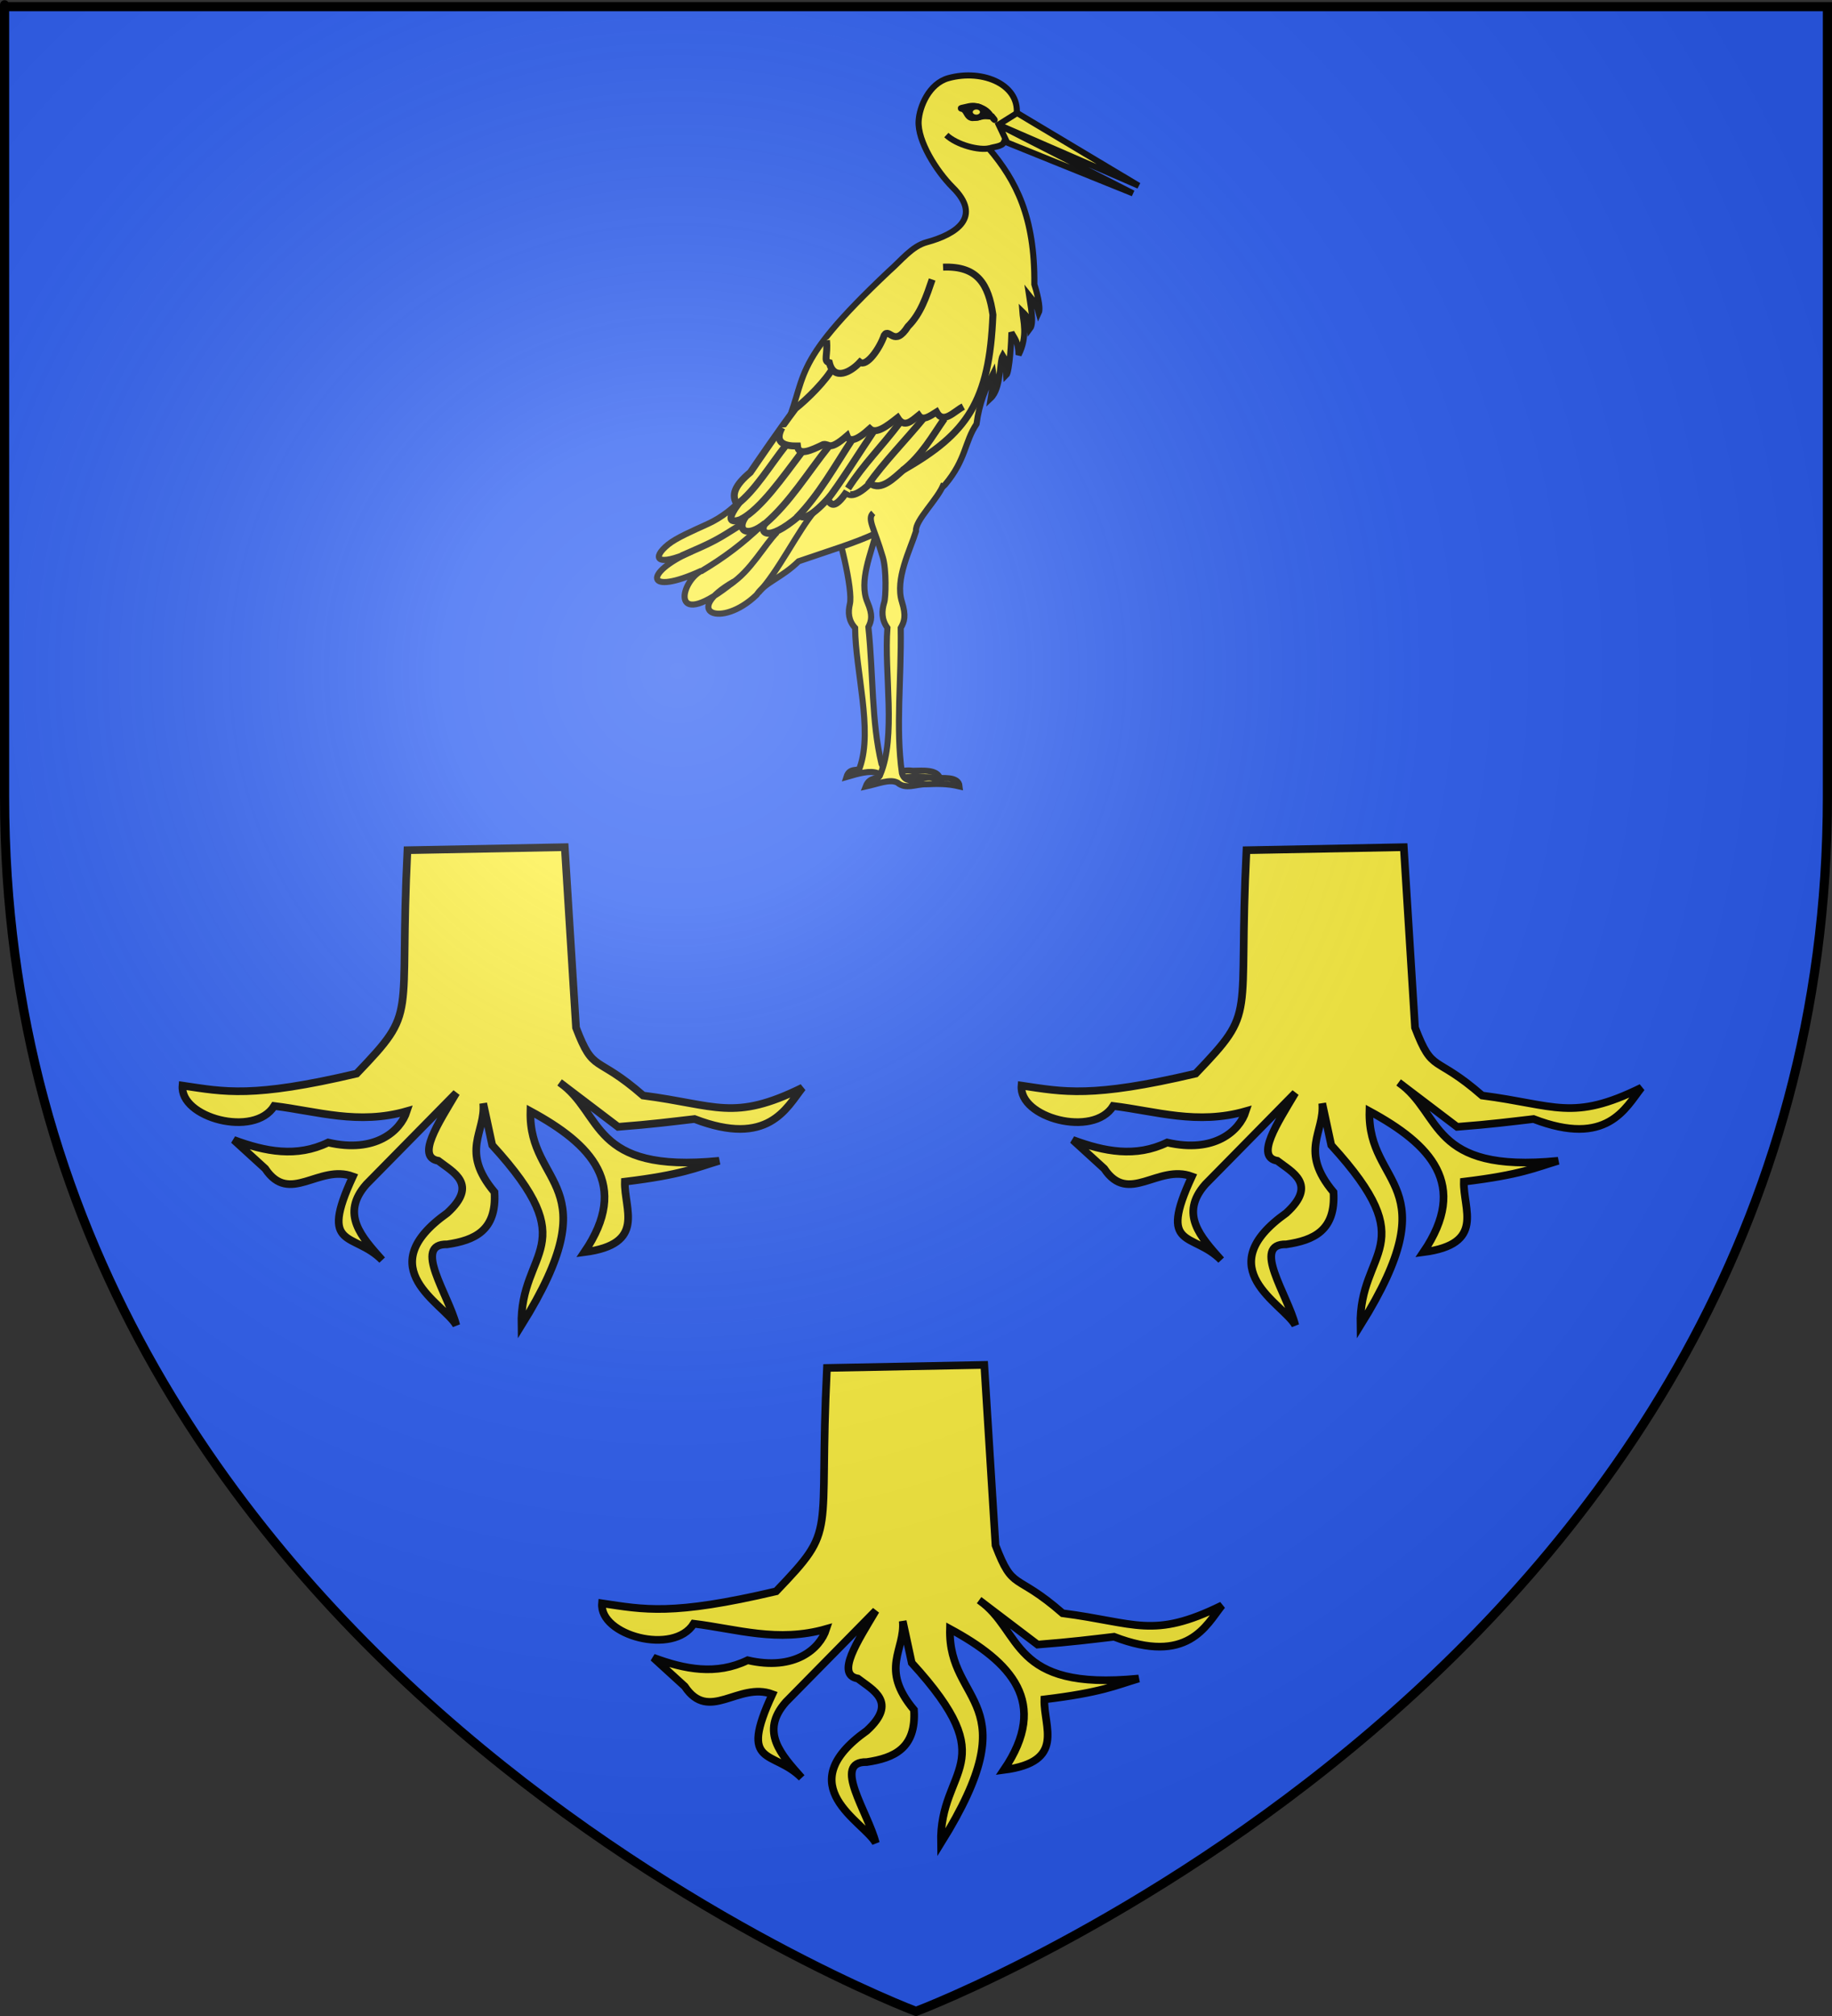 <?xml version="1.0" encoding="UTF-8" standalone="no"?>
<svg
   xmlns:dc="http://purl.org/dc/elements/1.1/"
   xmlns:cc="http://web.resource.org/cc/"
   xmlns:rdf="http://www.w3.org/1999/02/22-rdf-syntax-ns#"
   xmlns:svg="http://www.w3.org/2000/svg"
   xmlns="http://www.w3.org/2000/svg"
   xmlns:xlink="http://www.w3.org/1999/xlink"
   xmlns:sodipodi="http://sodipodi.sourceforge.net/DTD/sodipodi-0.dtd"
   xmlns:inkscape="http://www.inkscape.org/namespaces/inkscape"
   height="660"
   width="600"
   version="1.0"
   id="svg2"
   sodipodi:version="0.32"
   inkscape:version="0.45.1"
   sodipodi:docname="Blason_ville_fr_La_Bazouge-du-Desert_(Ille-et-Vilaine).svg"
   sodipodi:docbase="\Users\Augustin\Documents\heral\communes\Ille-et-Villaine"
   inkscape:export-filename="/Users/Augustin/Documents/temp/tyty.png"
   inkscape:export-xdpi="144"
   inkscape:export-ydpi="144"
   inkscape:output_extension="org.inkscape.output.svg.inkscape">
  <rect width="100%" height="100%" fill="#333333" stroke="none"/>
  <sodipodi:namedview
     inkscape:window-height="712"
     inkscape:window-width="1024"
     inkscape:pageshadow="2"
     inkscape:pageopacity="0.0"
     guidetolerance="10.0"
     gridtolerance="10.0"
     objecttolerance="10.0"
     borderopacity="1.0"
     bordercolor="#666666"
     pagecolor="#ffffff"
     id="base"
     showgrid="false"
     height="660px"
     inkscape:zoom="0.77878755"
     inkscape:cx="490.7799"
     inkscape:cy="336.14106"
     inkscape:window-x="160"
     inkscape:window-y="6"
     inkscape:current-layer="layer4"
     showguides="true"
     inkscape:guide-bbox="true" />
  <desc
     id="desc4">Flag of Canton of Valais (Wallis)</desc>
  <defs
     id="defs6">
    <linearGradient
       id="linearGradient2893">
      <stop
         style="stop-color:white;stop-opacity:0.314;"
         offset="0"
         id="stop2895" />
      <stop
         id="stop2897"
         offset="0.19"
         style="stop-color:white;stop-opacity:0.251;" />
      <stop
         style="stop-color:#6b6b6b;stop-opacity:0.125;"
         offset="0.6"
         id="stop2901" />
      <stop
         style="stop-color:black;stop-opacity:0.125;"
         offset="1"
         id="stop2899" />
    </linearGradient>
    <radialGradient
       inkscape:collect="always"
       xlink:href="#linearGradient2893"
       id="radialGradient3163"
       gradientUnits="userSpaceOnUse"
       gradientTransform="matrix(1.353,0,0,1.349,-77.629,-85.747)"
       cx="221.445"
       cy="226.331"
       fx="221.445"
       fy="226.331"
       r="300" />
    <linearGradient
       gradientUnits="userSpaceOnUse"
       xlink:href="#linearGradient1732"
       id="linearGradient2433"
       y2="96.5"
       x2="180"
       y1="92.5"
       x1="171" />
    <linearGradient
       gradientTransform="translate(-1.428571e-5,-5.714286e-5)"
       gradientUnits="userSpaceOnUse"
       xlink:href="#linearGradient1732"
       id="linearGradient1561"
       y2="467.622"
       x2="124.137"
       y1="496.131"
       x1="94.281" />
    <linearGradient
       gradientTransform="translate(-1.428571e-5,-5.714286e-5)"
       gradientUnits="userSpaceOnUse"
       xlink:href="#linearGradient1732"
       id="linearGradient1559"
       y2="185.716"
       x2="296.929"
       y1="176.249"
       x1="270.496" />
    <linearGradient
       gradientTransform="translate(-1.428571e-5,-5.714286e-5)"
       gradientUnits="userSpaceOnUse"
       xlink:href="#linearGradient1732"
       id="linearGradient1557"
       y2="101.814"
       x2="193.021"
       y1="75.234"
       x1="179.583" />
    <linearGradient
       gradientTransform="translate(-1.428571e-5,-5.714286e-5)"
       gradientUnits="userSpaceOnUse"
       xlink:href="#linearGradient1732"
       id="linearGradient1555"
       y2="90.412"
       x2="137.605"
       y1="75.234"
       x1="112.239" />
    <linearGradient
       gradientTransform="translate(-1.428571e-5,-5.714286e-5)"
       gradientUnits="userSpaceOnUse"
       xlink:href="#linearGradient1732"
       id="linearGradient1553"
       y2="137.971"
       x2="124.361"
       y1="139.21"
       x1="87.547" />
    <linearGradient
       gradientTransform="translate(-1.428571e-5,-5.714286e-5)"
       gradientUnits="userSpaceOnUse"
       xlink:href="#linearGradient1732"
       id="linearGradient1551"
       y2="137.971"
       x2="157.2"
       y1="115.64"
       x1="124.585" />
    <linearGradient
       gradientTransform="translate(-1.428571e-5,-5.714286e-5)"
       gradientUnits="userSpaceOnUse"
       xlink:href="#linearGradient1732"
       id="linearGradient1549"
       y2="213.55"
       x2="211.83"
       y1="217.778"
       x1="177.338" />
    <linearGradient
       id="linearGradient1732">
      <stop
         id="stop1734"
         offset="0"
         style="stop-color:#ffffff;stop-opacity:1" />
      <stop
         id="stop1736"
         offset="1"
         style="stop-color:#ffffff;stop-opacity:1" />
    </linearGradient>
    <linearGradient
       gradientTransform="translate(75.923,47.102)"
       gradientUnits="userSpaceOnUse"
       xlink:href="#linearGradient1732"
       id="linearGradient1397"
       y2="48.303"
       x2="243.124"
       y1="51.421"
       x1="241.143" />
    <linearGradient
       gradientTransform="translate(-1.428571e-5,-5.714286e-5)"
       gradientUnits="userSpaceOnUse"
       xlink:href="#linearGradient1732"
       id="linearGradient1682"
       y2="546.905"
       x2="341.27"
       y1="571.111"
       x1="337.302" />
    <linearGradient
       gradientTransform="translate(-1.428571e-5,-5.714286e-5)"
       gradientUnits="userSpaceOnUse"
       xlink:href="#linearGradient1732"
       id="linearGradient1674"
       y2="547.595"
       x2="319.151"
       y1="566.746"
       x1="300" />
    <linearGradient
       gradientTransform="translate(-1.428571e-5,-5.714286e-5)"
       gradientUnits="userSpaceOnUse"
       xlink:href="#linearGradient1732"
       id="linearGradient1666"
       y2="534.603"
       x2="312.302"
       y1="534.206"
       x1="266.27" />
    <linearGradient
       gradientTransform="translate(-1.428571e-5,-5.714286e-5)"
       gradientUnits="userSpaceOnUse"
       xlink:href="#linearGradient1732"
       id="linearGradient1658"
       y2="513.175"
       x2="321.825"
       y1="493.73"
       x1="292.857" />
    <linearGradient
       gradientTransform="translate(-1.428571e-5,-5.714286e-5)"
       gradientUnits="userSpaceOnUse"
       xlink:href="#linearGradient1732"
       id="linearGradient1650"
       y2="458.413"
       x2="186.508"
       y1="491.746"
       x1="186.508" />
    <linearGradient
       gradientTransform="translate(-1.428571e-5,-5.714286e-5)"
       gradientUnits="userSpaceOnUse"
       xlink:href="#linearGradient1732"
       id="linearGradient1642"
       y2="454.048"
       x2="163.889"
       y1="488.968"
       x1="143.651" />
    <linearGradient
       gradientTransform="translate(-1.428571e-5,-5.714286e-5)"
       gradientUnits="userSpaceOnUse"
       xlink:href="#linearGradient1732"
       id="linearGradient1582"
       y2="242.341"
       x2="130.357"
       y1="225.278"
       x1="107.143" />
    <linearGradient
       gradientTransform="translate(-1.428571e-5,-5.714286e-5)"
       gradientUnits="userSpaceOnUse"
       xlink:href="#linearGradient1732"
       id="linearGradient1622"
       y2="415.357"
       x2="166.667"
       y1="395.317"
       x1="131.151" />
    <linearGradient
       gradientTransform="translate(-1.428571e-5,-5.714286e-5)"
       gradientUnits="userSpaceOnUse"
       xlink:href="#linearGradient1732"
       id="linearGradient1614"
       y2="294.722"
       x2="136.325"
       y1="312.778"
       x1="118.452" />
    <linearGradient
       gradientTransform="translate(-1.428571e-5,-5.714286e-5)"
       gradientUnits="userSpaceOnUse"
       xlink:href="#linearGradient1732"
       id="linearGradient1606"
       y2="280.635"
       x2="118.056"
       y1="297.103"
       x1="88.492" />
    <linearGradient
       gradientTransform="translate(-1.428571e-5,-5.714286e-5)"
       gradientUnits="userSpaceOnUse"
       xlink:href="#linearGradient1732"
       id="linearGradient1598"
       y2="257.619"
       x2="115.675"
       y1="260.595"
       x1="84.127" />
    <linearGradient
       gradientTransform="translate(-1.428571e-5,-5.714286e-5)"
       gradientUnits="userSpaceOnUse"
       xlink:href="#linearGradient1732"
       id="linearGradient1590"
       y2="258.413"
       x2="113.69"
       y1="264.167"
       x1="82.143" />
    <linearGradient
       gradientTransform="translate(-1.428571e-5,-5.714286e-5)"
       gradientUnits="userSpaceOnUse"
       xlink:href="#linearGradient1732"
       id="linearGradient1800"
       y2="166.385"
       x2="139.396"
       y1="191.963"
       x1="107.75" />
  </defs>
  <g
     inkscape:groupmode="layer"
     id="layer3"
     inkscape:label="Fond écu"
     style="display:inline"
     sodipodi:insensitive="true">
    <path
       id="path2855"
       style="fill:#2b5df2;fill-opacity:1;fill-rule:evenodd;stroke:none;stroke-width:1px;stroke-linecap:butt;stroke-linejoin:miter;stroke-opacity:1"
       d="M 300,658.5 C 300,658.5 598.5,546.18 598.5,260.728 C 598.5,-24.723 598.5,2.176 598.5,2.176 L 1.5,2.176 L 1.5,260.728 C 1.5,546.18 300,658.5 300,658.5 z "
       sodipodi:nodetypes="cccccc" />
  </g>
  <g
     inkscape:groupmode="layer"
     id="layer4"
     inkscape:label="Meubles">
    <path
       style="opacity:1;fill:#fcef3c;fill-opacity:1;fill-rule:evenodd;stroke:#000000;stroke-width:2.512;stroke-linecap:butt;stroke-linejoin:miter;stroke-miterlimit:4;stroke-dasharray:none;stroke-opacity:1;display:inline"
       d="M 59.772,355.408 C 73.654,357.46 82.609,359.516 116.805,351.476 C 137.262,330.143 130.61,334.975 133.441,278.343 L 184.971,277.351 L 188.652,336.433 C 194.545,351.799 194.83,344.873 210.634,358.656 C 234.677,361.751 240.158,367.23 262.797,356.092 C 257.591,362.687 251.619,375.646 227.463,366.348 C 220.07,367.203 213.555,368.058 202.434,368.913 L 183.295,354.382 C 197.75,364.436 193.057,384.218 235.56,380.024 C 227.868,382.303 223.429,384.582 204.643,386.862 C 204.37,395.866 211.75,407.295 191.392,409.939 C 206.436,387.803 193.73,374.617 173.725,363.784 C 173.056,388.977 200.122,386.726 170.781,433.871 C 170.254,408.82 191.912,408.498 161.211,374.896 L 158.266,361.22 C 159.142,370.771 150.543,376.655 161.947,390.281 C 162.738,402.88 155.406,406.048 146.488,407.375 C 134.931,407.108 146.966,423.961 149.433,433.871 C 145.507,426.748 120.884,415.298 146.488,397.118 C 156.844,387.659 148.314,383.733 143.544,380.024 C 136.237,378.767 143.461,367.868 149.433,357.801 L 119.988,387.716 C 111.381,397.477 118.459,404.961 125.141,412.503 C 115.873,403.156 104.33,409.349 115.571,385.152 C 104.387,381.014 94.831,394.593 86.862,382.588 L 76.556,373.186 C 86.862,377.025 97.168,379.025 107.473,374.041 C 122.87,377.609 131.14,370.318 133.238,363.784 C 117.286,368.352 103.95,363.807 89.806,362.075 C 83.286,372.584 58.832,365.925 59.772,355.408 z "
       id="path11059"
       sodipodi:nodetypes="cccccccccccccccccccccccccccccccc" />
    <use
       x="0"
       y="0"
       xlink:href="#path11059"
       id="use11362"
       transform="translate(274.786,0)"
       width="600"
       height="660" />
    <use
       height="660"
       width="600"
       transform="translate(137.393,169.494)"
       id="use11364"
       xlink:href="#path11059"
       y="0"
       x="0" />
    <g
       id="g11561"
       transform="matrix(-0.665,0,0,0.665,510.394,-107.921)"
       style="fill:#fcef3c">
      <path
         style="fill:#fcef3c;fill-opacity:1;fill-rule:evenodd;stroke:#000000;stroke-width:3;stroke-linecap:butt;stroke-linejoin:miter;stroke-miterlimit:4;stroke-dasharray:none;stroke-opacity:1"
         d="M 329.831,405.316 C 329.284,410.319 337.277,420.422 336.224,425.403 C 338.301,434.266 344.706,448.446 340.305,458.754 C 337.56,465.182 338.306,467.891 339.828,470.972 C 337.352,494.852 338.37,517.427 333.359,538.391 C 330.731,544.882 323.09,540.763 318.002,541.756 C 313.411,541.715 305.408,540.845 304.499,545.85 C 310.682,544.934 315.587,544.309 321.023,544.937 C 326.037,545.228 330.825,545.965 335.181,542.954 C 339.085,541.417 344.449,543.011 350.654,544.806 C 349.025,539.514 344.371,542.655 343.972,539.911 C 337.586,521.543 346.213,492.56 346.37,471.416 C 349.685,467.753 349.899,463.78 348.968,459.683 C 347.264,452.89 354.357,424.054 358.628,413.578 C 360.25,411.127 330.805,405.18 329.831,405.316 z "
         id="path19094"
         sodipodi:nodetypes="ccccccccccccccc" />
      <path
         sodipodi:nodetypes="cczccscccsscccccccccccccccccccc"
         id="path11109"
         d="M 273.149,232.35 L 267.007,220.009 C 264.104,204.156 283.413,196.007 300.475,200.779 C 309.956,203.431 314.681,214.809 315.089,221.825 C 315.684,231.652 306.338,246.481 298.379,254.458 C 283.505,269.096 296.489,277.594 311.115,281.541 C 318.411,283.511 323.712,290.594 329.596,295.696 C 381.274,344.409 368.381,346.536 382.193,376.238 C 383.338,379.732 387.772,383.905 389.97,387.921 C 393.658,400.56 405.649,414.157 418.815,420.17 C 426.359,423.615 434.369,427.041 438.474,430.382 C 446.653,437.037 444.333,441.685 426.957,433.796 C 450.906,444.486 449.702,455.974 421.992,443.241 C 433.049,448.996 437.759,474.332 406.011,448.558 C 432.066,463.429 412.552,472.037 394.942,455.202 C 390.55,448.811 382.496,446.768 374.205,438.611 C 342.501,427.687 327.737,425.006 302.088,400.916 C 291.608,388.423 292.555,379.873 286.575,371.04 C 285.225,360.726 281.979,353.158 278.325,346.047 C 277.866,349.079 278.369,350.416 279.602,358.355 C 274.275,353.366 275.471,340.555 273.665,337.254 C 271.544,340.653 272.609,338.413 271.977,347.148 C 270.218,345.498 269.404,329.36 269.392,325.884 C 267.86,328.972 266.032,330.1 265.848,336.996 C 261.147,327.79 263.764,319.781 264.031,315.651 C 261.435,318.183 260.744,319.397 260.238,324.142 C 258.001,321.235 260.077,312.191 260.711,307.79 C 259.058,309.914 257.439,310.739 255.926,316.293 C 254.735,313.791 257.158,305.066 258.095,302.265 C 257.778,269.24 267.053,251.228 280.47,235.438 C 278.516,234.516 273.91,234.546 273.149,232.35 z "
         style="fill:#fcef3c;fill-opacity:1;fill-rule:evenodd;stroke:#000000;stroke-width:3;stroke-linecap:butt;stroke-linejoin:miter;stroke-miterlimit:4;stroke-dasharray:none;stroke-opacity:1" />
      <path
         sodipodi:nodetypes="cccccccccccccsc"
         id="path18206"
         d="M 302.659,400.355 C 305.353,407.909 316.991,418.449 316.374,423.779 C 319.209,432.936 326.813,447.336 323.323,458.545 C 321.147,465.535 322.123,468.325 323.905,471.443 C 323.506,496.779 326.473,520.455 323.299,542.929 C 321.243,549.975 313.078,543.81 308.098,545.272 C 303.524,545.604 295.38,544.116 294.908,549.458 C 300.984,547.988 305.914,548.156 311.381,548.373 C 316.398,548.268 321.431,551.108 325.507,547.582 C 329.261,545.645 334.84,548.112 341.173,549.493 C 339.093,544.056 334.63,546.515 333.997,543.66 C 326.048,524.851 332.13,493.642 330.457,471.375 C 333.44,467.249 333.31,463.049 332.028,458.814 C 331.218,456.327 330.897,442.829 332.716,436.645 C 337.024,421.996 340.624,417.68 337.421,414.808"
         style="fill:#fcef3c;fill-opacity:1;fill-rule:evenodd;stroke:#000000;stroke-width:3;stroke-linecap:butt;stroke-linejoin:miter;stroke-miterlimit:4;stroke-dasharray:none;stroke-opacity:1" />
      <path
         sodipodi:nodetypes="ccccccc"
         id="path11105"
         d="M 266.576,217.924 L 206.692,253.725 L 275.628,223.768 L 209.511,257.489 L 271.498,232.467 L 275.673,223.624 L 266.576,217.924 z "
         style="fill:#fcef3c;fill-opacity:1;fill-rule:evenodd;stroke:#000000;stroke-width:3;stroke-linecap:butt;stroke-linejoin:miter;stroke-miterlimit:4;stroke-dasharray:none;stroke-opacity:1" />
      <path
         sodipodi:nodetypes="cc"
         id="path12885"
         d="M 280.127,235.269 C 285.313,236.533 296.256,233.626 301.442,228.786"
         style="fill:#fcef3c;fill-opacity:1;fill-rule:evenodd;stroke:#000000;stroke-width:3;stroke-linecap:butt;stroke-linejoin:miter;stroke-miterlimit:4;stroke-dasharray:none;stroke-opacity:1" />
      <path
         sodipodi:nodetypes="cccccccc"
         id="path13774"
         d="M 279.428,219.373 C 281.196,216.555 283.668,215.261 286.781,214.565 C 289.189,213.996 291.667,215.019 294.048,215.454 C 294.928,215.735 293.391,215.896 293.063,216.096 C 291.18,217.455 291.334,220.046 288.655,220.404 C 286.712,220.447 285.203,219.853 283.319,219.558 C 281.83,219.357 280.338,219.681 278.849,219.662 C 276.784,222.094 277.58,221.818 279.428,219.373 z "
         style="fill:#fcef3c;fill-opacity:1;fill-rule:evenodd;stroke:#000000;stroke-width:3;stroke-linecap:butt;stroke-linejoin:miter;stroke-miterlimit:4;stroke-dasharray:none;stroke-opacity:1" />
      <path
         transform="matrix(0.616,0,0,0.616,-243.812,150.029)"
         d="M 866.486 109.467 A 5.331 4.49 0 1 1  855.824,109.467 A 5.331 4.49 0 1 1  866.486 109.467 z"
         sodipodi:ry="4.4895668"
         sodipodi:rx="5.3313608"
         sodipodi:cy="109.46686"
         sodipodi:cx="861.15503"
         id="path13772"
         style="fill:#fcef3c;fill-opacity:1;stroke:#000000;stroke-width:4.87;stroke-miterlimit:4;stroke-dasharray:none;stroke-opacity:1"
         sodipodi:type="arc" />
      <path
         sodipodi:nodetypes="cc"
         id="path11177"
         d="M 384.784,424.258 C 391.17,430.675 397.749,443.395 407.868,449.963"
         style="fill:#fcef3c;fill-rule:evenodd;stroke:#000000;stroke-width:3;stroke-linecap:butt;stroke-linejoin:miter;stroke-miterlimit:4;stroke-dasharray:none;stroke-opacity:1" />
      <path
         sodipodi:nodetypes="cc"
         id="path11179"
         d="M 392.352,420.947 C 402.01,430.072 410.6,436.617 422.367,443.634"
         style="fill:#fcef3c;fill-rule:evenodd;stroke:#000000;stroke-width:3;stroke-linecap:butt;stroke-linejoin:miter;stroke-miterlimit:4;stroke-dasharray:none;stroke-opacity:1" />
      <path
         sodipodi:nodetypes="ccccccccccccc"
         id="path11112"
         d="M 303.047,293.806 C 285.995,293.107 280.655,302.293 278.503,317.277 C 280.205,359.961 291.225,375.741 322.64,393.637 C 327.115,397.49 333.639,404.314 338.956,400.227 C 347.976,409.059 350.757,405.045 350.41,404.217 C 356.679,413.431 358.363,410.687 359.931,408.016 C 368.897,417.654 372.054,417.514 373.808,416.157 C 390.565,430.358 393.577,423.709 390.674,419.93 C 399.887,427.431 404.909,423.107 400.322,416.755 C 402.505,418.414 412.553,422.235 404.277,410.868 C 407.739,406.088 405.57,401.19 397.969,394.827 C 393.587,388.431 383.885,374.159 375.787,363.408 C 370.077,358.928 360.49,349.441 357.126,343.054"
         style="fill:#fcef3c;fill-opacity:1;fill-rule:evenodd;stroke:#000000;stroke-width:3.423;stroke-linecap:butt;stroke-linejoin:miter;stroke-miterlimit:4;stroke-dasharray:none;stroke-opacity:1" />
      <path
         sodipodi:nodetypes="ccccccccc"
         id="path17319"
         d="M 293.101,362.454 C 297.729,364.903 302.938,371.286 306.296,365.115 C 309.583,367.158 312.995,369.724 315.087,366.759 C 318.627,369.615 322.191,373.183 325.452,367.953 C 330.8,372.153 336.105,376.222 339.138,373.343 C 345.899,379.467 349.22,379.94 350.377,376.86 C 359.526,384.74 358.829,380.548 362.039,381.147 C 368.048,383.971 374.19,386.992 374.77,381.862 C 380.351,381.941 386.609,380.789 382.41,372.807"
         style="fill:#fcef3c;fill-opacity:1;fill-rule:evenodd;stroke:#000000;stroke-width:3.423;stroke-linecap:butt;stroke-linejoin:miter;stroke-miterlimit:4;stroke-dasharray:none;stroke-opacity:1" />
      <path
         sodipodi:nodetypes="cccccc"
         id="path16432"
         d="M 308.418,299.89 C 311.227,308.123 314.021,316.684 320.332,323.006 C 327.156,333.647 329.428,323.441 331.994,327.292 C 334.494,334.386 340.868,343.002 343.967,340.594 C 348.503,345.491 356.821,349.977 359.064,340.831 C 362.163,339.988 359.666,337.264 360.482,329.822"
         style="fill:#fcef3c;fill-opacity:1;fill-rule:evenodd;stroke:#000000;stroke-width:3.423;stroke-linecap:butt;stroke-linejoin:miter;stroke-miterlimit:4;stroke-dasharray:none;stroke-opacity:1" />
      <path
         sodipodi:nodetypes="cc"
         id="path11159"
         d="M 302.411,368.438 C 308.499,377.171 313.426,386.334 322.881,393.822"
         style="fill:#fcef3c;fill-rule:evenodd;stroke:#000000;stroke-width:3.423;stroke-linecap:butt;stroke-linejoin:miter;stroke-miterlimit:4;stroke-dasharray:none;stroke-opacity:1" />
      <path
         sodipodi:nodetypes="cc"
         id="path11161"
         d="M 312.895,368.508 C 321.701,379.226 332.125,389.755 339.986,400.859"
         style="fill:#fcef3c;fill-rule:evenodd;stroke:#000000;stroke-width:3.423;stroke-linecap:butt;stroke-linejoin:miter;stroke-miterlimit:4;stroke-dasharray:none;stroke-opacity:1" />
      <path
         sodipodi:nodetypes="cc"
         id="path11163"
         d="M 324.352,370.345 C 333.528,382.47 341.881,390.429 349.868,402.758"
         style="fill:#fcef3c;fill-rule:evenodd;stroke:#000000;stroke-width:3.423;stroke-linecap:butt;stroke-linejoin:miter;stroke-miterlimit:4;stroke-dasharray:none;stroke-opacity:1" />
      <path
         sodipodi:nodetypes="cccc"
         id="path11165"
         d="M 336.781,373.948 C 344.686,385.693 353.589,400.089 360.308,408.681 L 360.308,408.681 L 360.308,408.681"
         style="fill:#fcef3c;fill-rule:evenodd;stroke:#000000;stroke-width:3.423;stroke-linecap:butt;stroke-linejoin:miter;stroke-miterlimit:4;stroke-dasharray:none;stroke-opacity:1" />
      <path
         sodipodi:nodetypes="cc"
         id="path11167"
         d="M 347.405,378.067 C 356.253,391.532 364.17,405.983 375.183,417.15"
         style="fill:#fcef3c;fill-rule:evenodd;stroke:#000000;stroke-width:3.423;stroke-linecap:butt;stroke-linejoin:miter;stroke-miterlimit:4;stroke-dasharray:none;stroke-opacity:1" />
      <path
         sodipodi:nodetypes="cc"
         id="path11169"
         d="M 359.394,382.137 C 369.697,394.99 378.399,409.542 390.783,420.188"
         style="fill:#fcef3c;fill-rule:evenodd;stroke:#000000;stroke-width:3.423;stroke-linecap:butt;stroke-linejoin:miter;stroke-miterlimit:4;stroke-dasharray:none;stroke-opacity:1" />
      <path
         sodipodi:nodetypes="cc"
         id="path11171"
         d="M 372.232,384.374 C 382.417,397.81 392.648,412.57 402.556,417.959"
         style="fill:#fcef3c;fill-rule:evenodd;stroke:#000000;stroke-width:3.423;stroke-linecap:butt;stroke-linejoin:miter;stroke-miterlimit:4;stroke-dasharray:none;stroke-opacity:1" />
      <path
         id="path11173"
         d="M 382.655,382.645 L 382.655,382.645 z "
         style="fill:#fcef3c;fill-rule:evenodd;stroke:#000000;stroke-width:3.423;stroke-linecap:butt;stroke-linejoin:miter;stroke-miterlimit:4;stroke-dasharray:none;stroke-opacity:1" />
      <path
         sodipodi:nodetypes="cc"
         id="path11175"
         d="M 380.332,381.377 C 388.336,391.411 395.612,403.879 404.584,410.678"
         style="fill:#fcef3c;fill-rule:evenodd;stroke:#000000;stroke-width:3.423;stroke-linecap:butt;stroke-linejoin:miter;stroke-miterlimit:4;stroke-dasharray:none;stroke-opacity:1" />
      <path
         sodipodi:nodetypes="cc"
         id="path11181"
         d="M 401.95,420.179 C 415.299,428.542 414.93,428.485 431.879,435.915"
         style="fill:#fcef3c;fill-rule:evenodd;stroke:#000000;stroke-width:3.264;stroke-linecap:butt;stroke-linejoin:miter;stroke-miterlimit:4;stroke-dasharray:none;stroke-opacity:1" />
      <path
         sodipodi:nodetypes="cc"
         id="path12068"
         d="M 366.378,414.031 C 374.182,423.052 384.512,444.24 393.999,454.048"
         style="fill:#fcef3c;fill-rule:evenodd;stroke:#000000;stroke-width:3;stroke-linecap:butt;stroke-linejoin:miter;stroke-miterlimit:4;stroke-dasharray:none;stroke-opacity:1" />
    </g>
  </g>
  <g
     inkscape:groupmode="layer"
     id="layer2"
     inkscape:label="Reflet final"
     sodipodi:insensitive="true">
    <path
       sodipodi:nodetypes="cccccc"
       d="M 300,658.5 C 300,658.5 598.5,546.18 598.5,260.728 C 598.5,-24.723 598.5,2.176 598.5,2.176 L 1.5,2.176 L 1.5,260.728 C 1.5,546.18 300,658.5 300,658.5 z "
       style="opacity:1;fill:url(#radialGradient3163);fill-opacity:1;fill-rule:evenodd;stroke:none;stroke-width:1px;stroke-linecap:butt;stroke-linejoin:miter;stroke-opacity:1"
       id="path2875"
       inkscape:export-xdpi="144"
       inkscape:export-ydpi="144" />
  </g>
  <g
     inkscape:groupmode="layer"
     id="layer1"
     inkscape:label="Contour final"
     sodipodi:insensitive="true">
    <path
       sodipodi:nodetypes="cccccc"
       d="M 300,658.5 C 300,658.5 1.5,546.18 1.5,260.728 C 1.5,-24.723 1.5,2.176 1.5,2.176 L 598.5,2.176 L 598.5,260.728 C 598.5,546.18 300,658.5 300,658.5 z "
       style="opacity:1;fill:none;fill-opacity:1;fill-rule:evenodd;stroke:#000000;stroke-width:3;stroke-linecap:butt;stroke-linejoin:miter;stroke-miterlimit:4;stroke-dasharray:none;stroke-opacity:1"
       id="path1411"
       inkscape:export-xdpi="144"
       inkscape:export-ydpi="144" />
  </g>
</svg>
